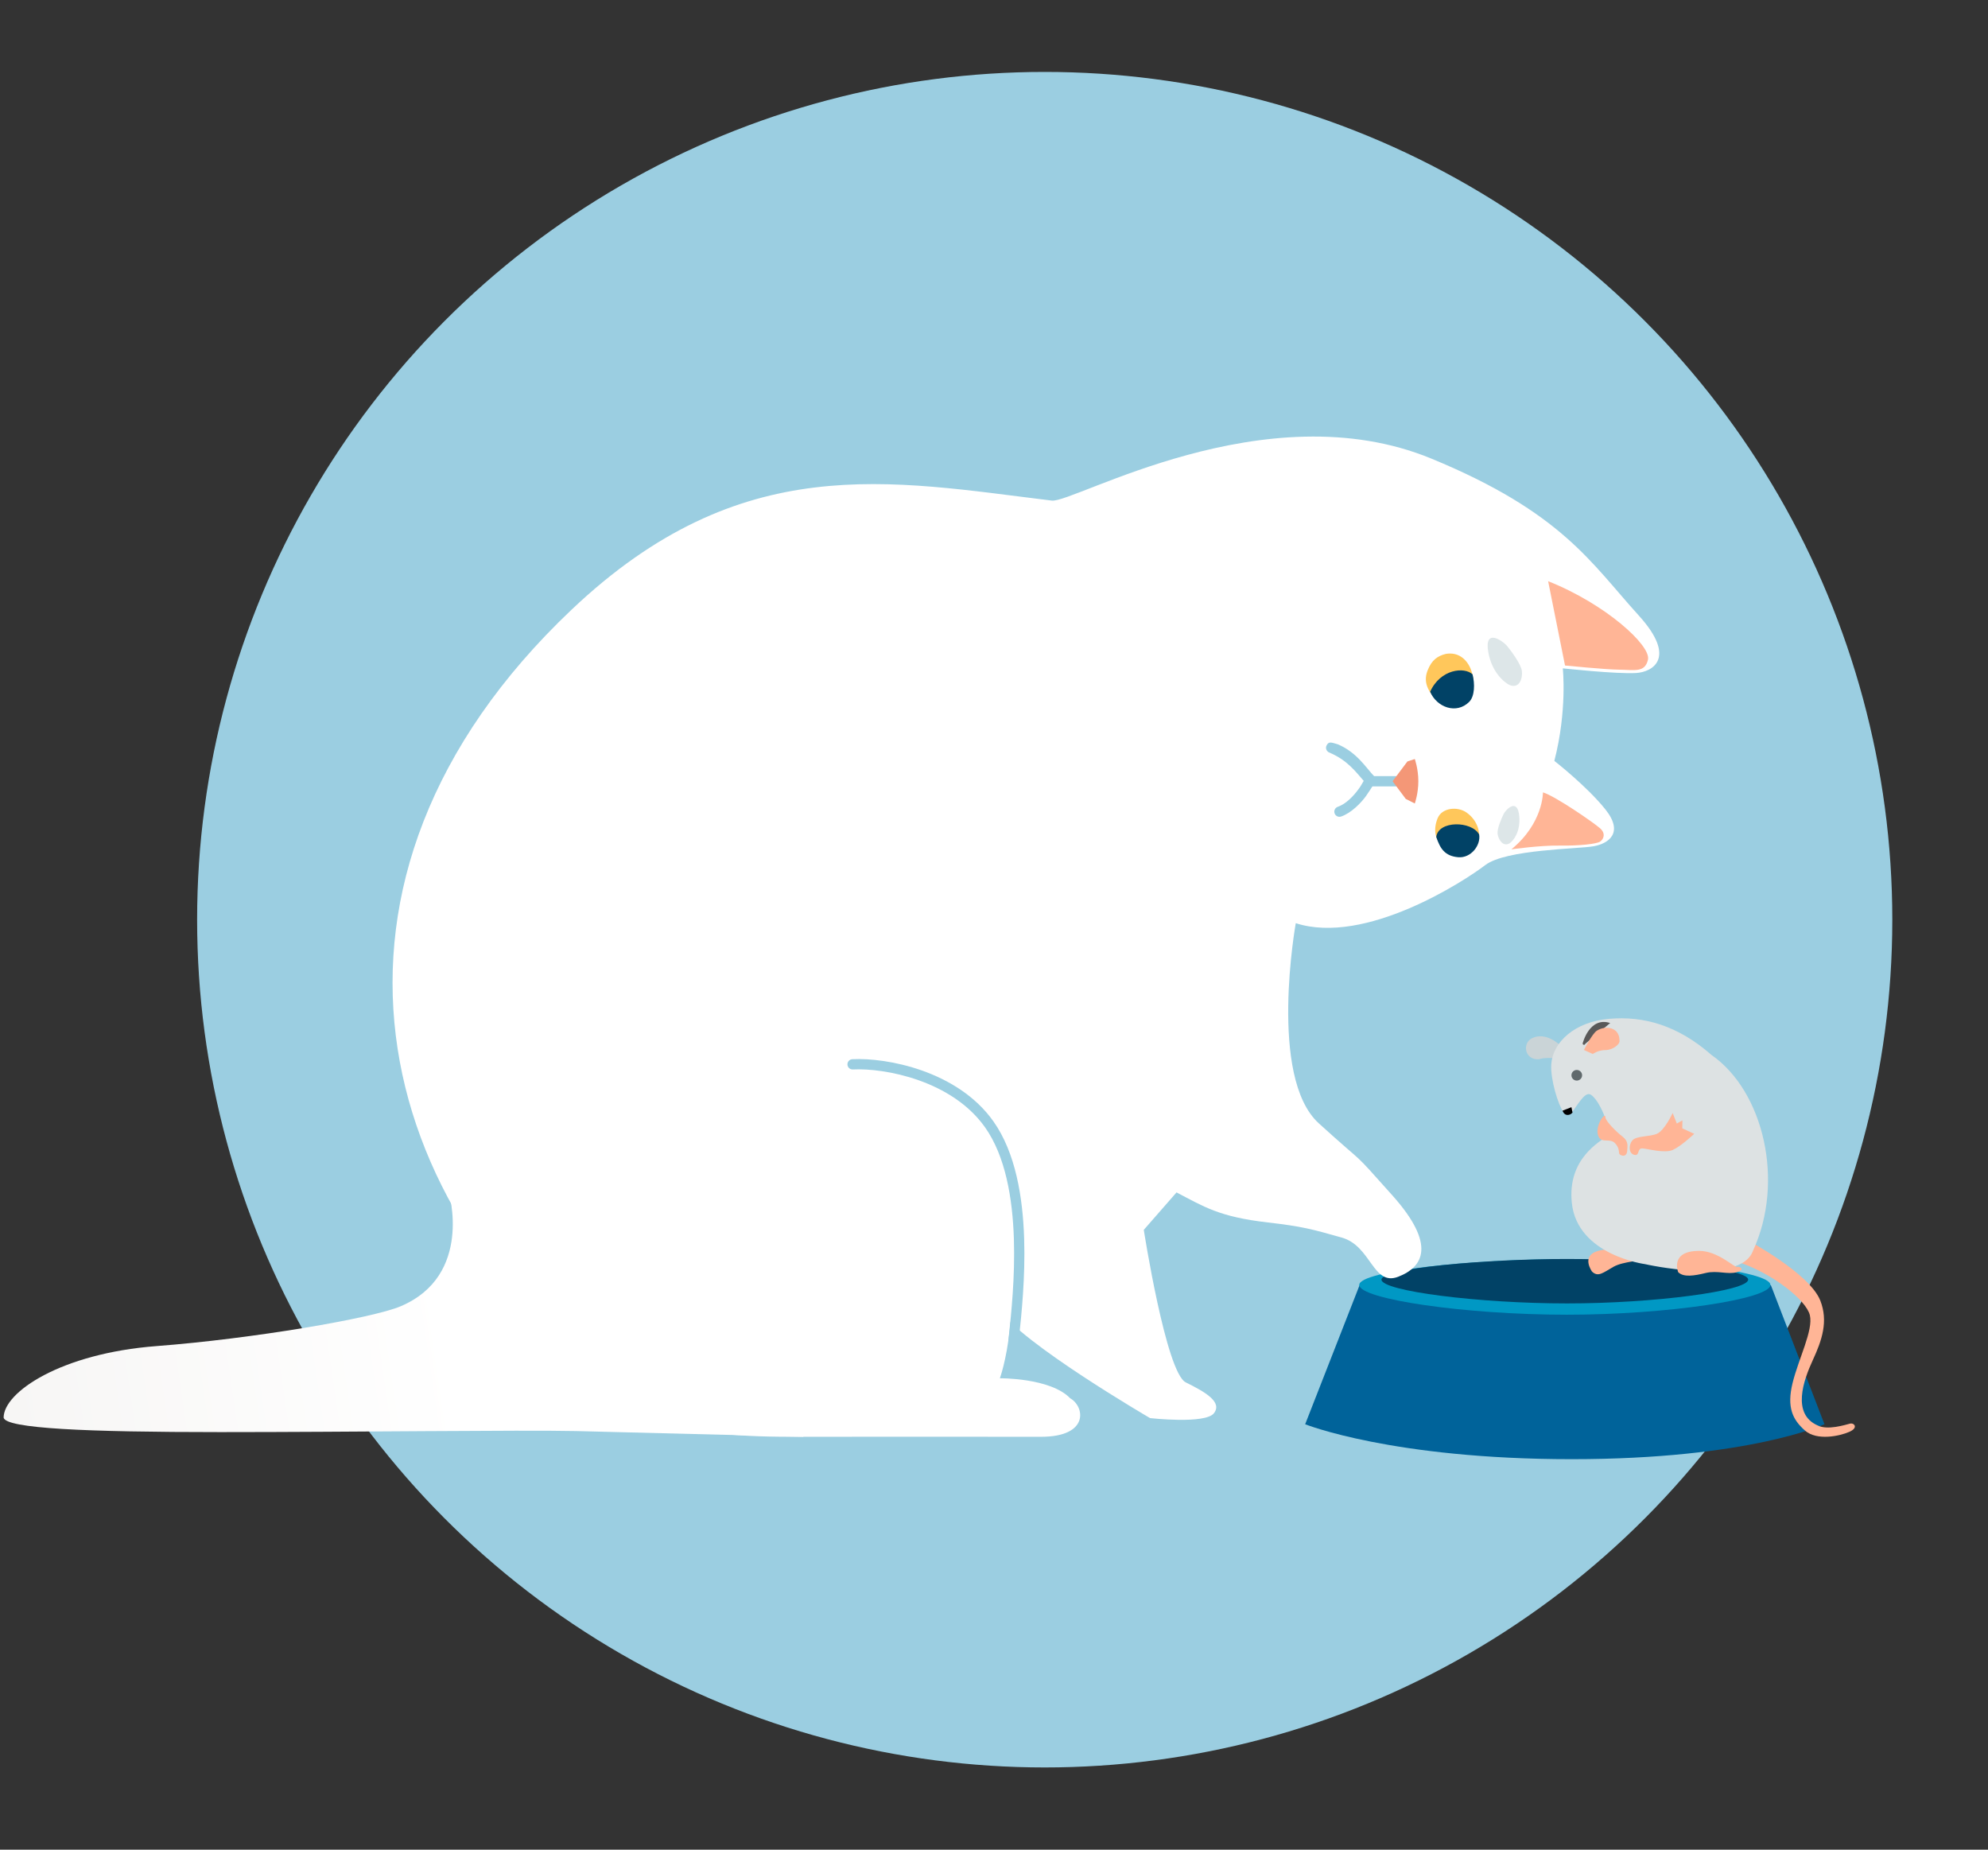 <svg width="172" height="160" viewBox="0 0 172 160" fill="none" xmlns="http://www.w3.org/2000/svg">
<rect x="0" y="0" width="172" height="160" fill="#333333" stroke="none"/>
<ellipse cx="90.388" cy="79.555" rx="73.333" ry="73.333" fill="#9BCEE1"/>
<path d="M112.922 123.2L117.633 111.161C117.633 111.161 122.067 113.063 135.251 113.128C146.515 113.184 153.211 111.161 153.211 111.161L157.851 123.2C157.851 123.2 151.358 126.222 135.983 126.222C120.476 126.222 112.922 123.2 112.922 123.2Z" fill="#00639A"/>
<path d="M153.172 111.149C153.172 112.38 144.214 113.725 135.585 113.725C126.742 113.725 117.602 112.38 117.602 111.149C117.602 109.918 127.405 108.918 135.585 108.918C143.762 108.918 153.172 109.918 153.172 111.149Z" fill="#0098C4"/>
<path d="M151.248 110.689C151.248 111.674 143.069 112.749 135.587 112.749C127.92 112.749 119.523 111.674 119.523 110.689C119.523 109.703 128.496 108.904 135.587 108.904C142.683 108.904 151.248 109.703 151.248 110.689Z" fill="#014266"/>
<path d="M72.507 94.627C72.507 94.627 84.586 93.657 86.661 103.462C88.736 113.267 86.507 119.223 86.507 119.223C86.507 119.223 90.882 119.178 92.591 120.954C93.85 121.659 94.267 124.285 90.077 124.285C84.63 124.285 75.476 124.271 68.602 124.285C57.051 124.307 56.308 122.281 53.717 120.411C32.243 104.915 24.682 76.226 49.446 52.744C64.119 38.832 77.017 41.606 91.005 43.302C92.898 43.531 109.474 33.748 123.843 39.671C135.149 44.33 137.656 48.699 141.778 53.235C145.134 56.928 142.971 58.134 141.554 58.217C139.885 58.319 135.212 57.814 135.212 57.814C135.212 57.814 135.607 61.471 134.48 65.818C134.48 65.818 137.309 68.019 138.912 70.034C140.497 72.031 139.197 72.961 137.894 73.201C136.591 73.444 130.289 73.462 128.499 74.835C126.709 76.208 118.13 81.797 112.109 79.857C112.109 79.857 109.708 93.174 114.1 97.169C118.492 101.164 116.703 99.188 120.483 103.422C124.264 107.66 123.166 109.596 120.97 110.442C118.774 111.288 118.653 107.78 116.091 107.054C113.529 106.328 112.667 106.087 109.699 105.745C105.468 105.262 104.163 104.377 101.792 103.146L98.959 106.386C98.959 106.386 100.884 118.733 102.593 119.579C104.302 120.425 105.766 121.275 105.034 122.241C104.302 123.211 99.504 122.669 99.504 122.669C99.504 122.669 88.253 116.118 86.423 113.213" fill="white"/>
<path d="M128.767 56.424C129.078 58.159 130.143 59.044 130.637 59.27C131.502 59.583 131.75 58.613 131.671 58.035C131.592 57.456 130.8 56.383 130.423 55.914C130.047 55.446 128.38 54.255 128.767 56.424Z" fill="#DDE6E8"/>
<path d="M131.448 70.636C131.555 71.974 130.924 72.743 130.595 72.959C130.003 73.278 129.624 72.569 129.57 72.125C129.516 71.681 129.904 70.796 130.096 70.407C130.288 70.019 131.314 68.963 131.448 70.636Z" fill="#DDE6E8"/>
<path d="M124.192 60.471C124.973 61.336 126.332 61.534 127.079 60.471C128.035 59.11 127.228 56.192 125.086 56.564C124.373 56.743 123.876 57.089 123.523 57.975C123.17 58.861 123.41 59.605 124.192 60.471Z" fill="#FFC75B"/>
<path d="M124.383 70.779C124.756 69.863 126.105 69.735 126.883 70.285C128.542 71.459 128.26 73.889 126.313 73.724C125.838 73.684 125.421 73.76 124.772 73.172C124.123 72.585 124.011 71.696 124.383 70.779Z" fill="#FFC75B"/>
<path d="M126.17 74.152C125.016 74.054 124.596 73.411 124.264 72.396C124.443 70.959 127.332 70.999 127.975 72.184C128.132 73.132 127.254 74.243 126.17 74.152Z" fill="#014266"/>
<path d="M127.115 60.712C127.596 60.229 127.613 59.149 127.403 58.332C126.702 57.668 124.62 57.867 123.734 59.839C124.317 61.198 126.017 61.81 127.115 60.712Z" fill="#014266"/>
<path fill-rule="evenodd" clip-rule="evenodd" d="M79.48 93.444C77.307 92.674 75.155 92.441 73.787 92.51C73.542 92.523 73.333 92.334 73.321 92.089C73.308 91.844 73.497 91.635 73.742 91.623C75.229 91.547 77.497 91.798 79.777 92.606C82.058 93.414 84.392 94.794 85.956 97.01C87.87 99.72 88.495 103.562 88.609 107.151C88.716 110.509 88.376 113.723 88.164 115.718C88.149 115.863 88.134 116.002 88.12 116.134C88.095 116.379 87.876 116.556 87.632 116.53C87.388 116.505 87.211 116.286 87.236 116.042C87.25 115.911 87.265 115.773 87.28 115.629C87.491 113.631 87.826 110.474 87.721 107.179C87.608 103.631 86.987 100.012 85.23 97.522C83.805 95.505 81.653 94.213 79.48 93.444Z" fill="#9BCEE1"/>
<path d="M118.882 67.137L119.096 67.359L118.962 67.637L118.961 67.639L118.96 67.641L118.957 67.646L118.949 67.664C118.941 67.678 118.931 67.698 118.918 67.723C118.891 67.772 118.852 67.841 118.8 67.924C118.698 68.09 118.398 68.56 118.18 68.865C117.779 69.425 116.922 70.327 116.031 70.631C115.798 70.711 115.546 70.587 115.467 70.354C115.387 70.122 115.512 69.869 115.744 69.79C116.435 69.555 117.111 68.865 117.559 68.233C117.697 68.071 117.906 67.669 117.988 67.546C117.301 66.774 116.582 65.746 114.968 65.078C114.797 64.987 114.637 64.738 114.779 64.473C114.968 64.12 115.165 64.214 115.744 64.383C117.392 65.078 118.183 66.408 118.882 67.137Z" fill="#9BCEE1"/>
<path fill-rule="evenodd" clip-rule="evenodd" d="M118.117 67.579C118.117 67.334 118.316 67.135 118.562 67.135H121.445L121.446 67.579L121.446 68.024H118.562C118.316 68.024 118.117 67.825 118.117 67.579ZM121.89 67.579C121.89 67.825 121.691 68.024 121.446 68.024L121.446 67.579L121.445 67.135C121.69 67.135 121.89 67.334 121.89 67.579Z" fill="#9BCEE1"/>
<path d="M122.407 65.657L121.768 65.867L120.484 67.579L121.626 69.109L122.407 69.502C122.407 69.502 122.713 68.651 122.713 67.579C122.713 66.508 122.407 65.657 122.407 65.657Z" fill="#F49777"/>
<path d="M69.532 124.286C69.532 124.286 50.29 123.8 49.821 123.789C44.934 123.686 30.628 123.88 19.05 123.88C7.472 123.88 0.478 123.57 0.314 122.627C0.315 120.423 5.276 117.07 13.545 116.439C21.809 115.808 32.241 114.031 34.673 112.992C40.956 110.312 38.827 103.136 38.827 103.136" fill="url(#paint0_linear)"/>
<path d="M151.201 107.283C151.201 107.283 156.558 110.138 157.489 112.498C158.196 114.29 157.636 115.936 156.836 117.665C156.036 119.394 155.008 122.307 157.25 123.298C158.104 123.754 159.703 123.235 160.059 123.147C160.414 123.06 160.819 123.492 160.015 123.852C159.21 124.211 157.202 124.667 156.153 123.735C155.105 122.803 154.574 121.754 155.091 119.637C155.612 117.519 156.899 115.062 156.587 113.766C156.275 112.469 153.383 110.139 150.277 109.124L151.201 107.283Z" fill="#FFB596"/>
<path d="M137.74 109.993C137.74 109.993 136.743 108.626 138.269 108.204C139.799 107.781 142.172 108.332 142.362 108.206C142.552 108.079 143.371 108.283 142.669 108.715C141.962 109.148 140.504 109.075 139.598 109.58C138.696 110.09 138.269 110.505 137.74 109.993Z" fill="#FFB596"/>
<path d="M134.981 90.416C134.981 90.416 133.763 89.202 132.545 89.809C131.677 90.242 131.908 91.72 133.154 91.63C133.552 91.47 134.473 91.489 134.981 91.63C135.488 91.764 134.981 90.416 134.981 90.416Z" fill="#CAD4D7"/>
<path d="M142.312 109.347C142.312 109.347 136.467 108.577 135.994 104.061C135.585 100.176 138.5 98.741 139.017 98.275C139.105 98.192 139.158 98.09 139.163 97.969C139.212 97.236 138.349 95.118 137.623 94.686C137.072 94.361 136.363 95.862 135.959 96.236C135.749 96.43 135.427 96.406 135.256 96.177C134.808 95.565 134.127 93.351 134.215 92.054C134.341 90.175 136.204 88.393 139.207 88.131C142.21 87.868 145.15 88.689 148.08 91.258C152.587 94.394 154.434 102.22 151.663 108.204C150.556 111.229 142.312 109.347 142.312 109.347Z" fill="#DDE2E3"/>
<ellipse cx="136.421" cy="93.013" rx="0.462" ry="0.46" fill="#60696C"/>
<path d="M145.196 110.045C145.196 110.045 144.431 108.188 147.044 108.204C148.628 108.214 150.063 109.658 150.277 109.585C150.496 109.517 151.072 109.822 150.277 110.045C149.478 110.273 148.592 109.871 147.583 110.114C146.574 110.362 145.658 110.506 145.196 110.045Z" fill="#FFB596"/>
<path d="M135.186 96.075L135.959 95.775L136.053 96.236C136.053 96.236 135.888 96.464 135.59 96.444C135.293 96.425 135.186 96.075 135.186 96.075Z" fill="black"/>
<path fill-rule="evenodd" clip-rule="evenodd" d="M139.31 88.495C138.866 88.347 138.489 88.383 138.174 88.525C137.863 88.666 137.622 88.908 137.441 89.161C137.259 89.415 137.133 89.684 137.053 89.889C137.012 89.992 136.983 90.08 136.964 90.142C136.954 90.173 136.947 90.197 136.942 90.214L136.937 90.234L136.936 90.24L136.935 90.241L136.935 90.242L136.935 90.242C136.935 90.242 136.935 90.242 137.043 90.269L136.935 90.242C136.92 90.302 136.956 90.362 137.016 90.377C137.075 90.392 137.136 90.356 137.151 90.296" fill="#595959"/>
<path d="M138.53 96.823C138.53 96.823 138.018 97.619 138.291 98.28C138.564 98.94 139.271 98.411 139.729 98.887C140.188 99.363 140.002 99.766 140.149 99.868C140.465 100.081 140.758 99.965 140.782 99.562C140.802 99.159 140.929 98.741 140.383 98.323C139.885 97.94 138.92 97.003 138.896 96.643C138.871 96.284 138.53 96.823 138.53 96.823Z" fill="#FFB596"/>
<path d="M144.717 96.279C144.717 96.279 144.013 97.8 143.349 98.077C142.686 98.349 141.572 98.241 141.226 98.654C140.885 99.062 140.914 99.785 141.401 99.897C141.884 100.014 141.63 99.324 142.079 99.339C142.523 99.353 144.014 99.8 144.746 99.465C145.477 99.125 146.583 98.077 146.583 98.077L145.55 97.605L145.56 96.915L145.077 97.187L144.717 96.279Z" fill="#FFB596"/>
<path d="M137.041 90.825C137.041 90.825 137.753 89.414 138.157 89.156C138.942 88.661 140.115 88.874 140.115 89.986C140.203 90.331 139.514 90.84 138.89 90.835C138.266 90.831 137.806 91.172 137.806 91.172L137.041 90.825Z" fill="#FFB596"/>
<path d="M133.943 50.275L135.404 57.568C135.404 57.568 138.933 57.916 140.016 57.926C141.374 57.936 142.32 58.229 142.582 57.056C142.852 55.857 138.961 52.267 133.943 50.275Z" fill="#FFB596"/>
<path d="M133.495 68.541C133.495 68.541 133.532 71.198 130.766 73.469C130.766 73.469 133.212 73.12 134.941 73.145C136.67 73.171 138.131 73 138.433 72.804C138.727 72.612 138.969 72.119 138.433 71.645C137.897 71.172 134.594 68.882 133.495 68.541Z" fill="#FFB596"/>
<defs>
<linearGradient id="paint0_linear" x1="0.764" y1="124.286" x2="39.773" y2="118.568" gradientUnits="userSpaceOnUse">
<stop stop-color="#F7F6F5"/>
<stop offset="1" stop-color="white"/>
</linearGradient>
</defs>
</svg>
